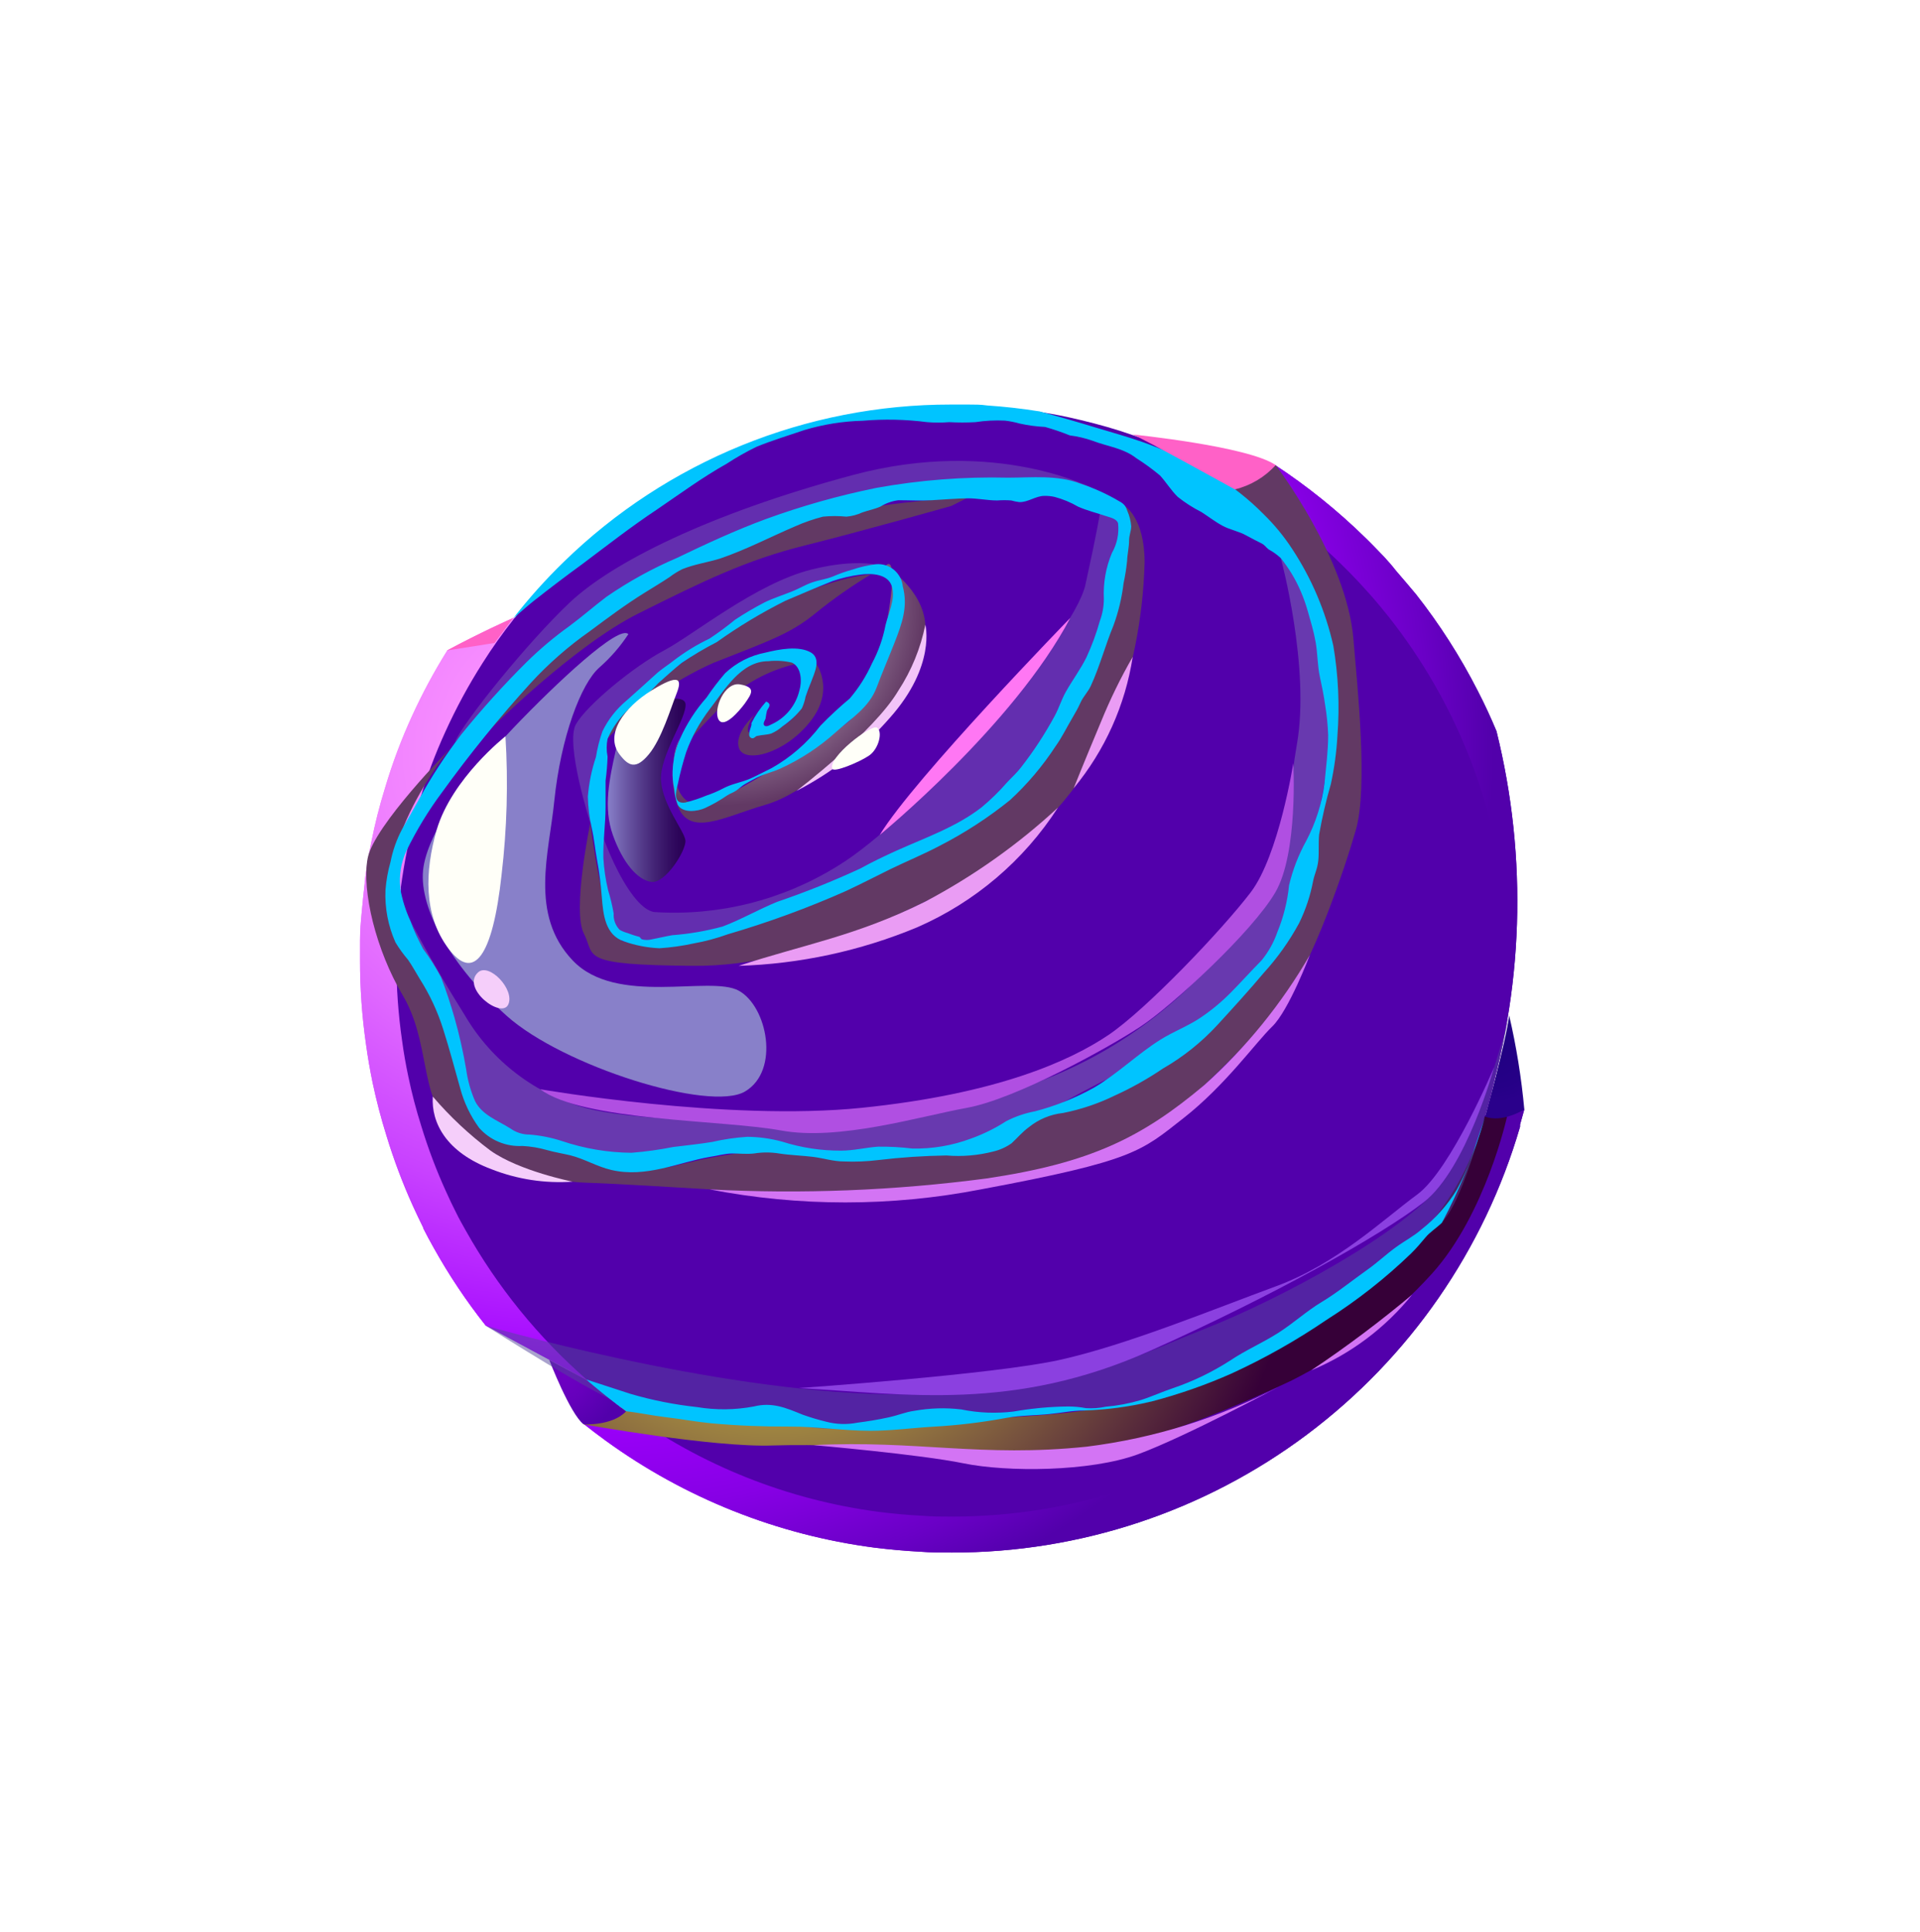 <svg width="171" height="172" viewBox="0 0 171 172" fill="none" xmlns="http://www.w3.org/2000/svg">
<path style="mix-blend-mode:screen" d="M143.841 94.87C149.161 61.952 126.788 30.953 93.87 25.633C60.952 20.313 29.953 42.685 24.633 75.604C19.313 108.522 41.686 139.521 74.604 144.841C107.523 150.161 138.521 127.788 143.841 94.87Z" fill="url(#paint0_radial)"/>
<g filter="url(#filter0_d)">
<path fill-rule="evenodd" clip-rule="evenodd" d="M131 86.01C131.005 92.052 129.831 98.035 127.544 103.618C125.257 109.2 121.904 114.273 117.674 118.545C113.445 122.816 108.423 126.204 102.897 128.512C97.37 130.821 91.447 132.006 85.466 132C84.659 132 83.842 132 83.045 131.932C81.853 131.874 80.671 131.757 79.508 131.612C70.936 130.478 62.865 126.886 56.251 121.262C51.988 117.634 48.407 113.26 45.68 108.349C45.401 107.845 45.132 107.379 44.863 106.816C44.863 106.816 44.863 106.815 44.863 106.767C44.584 106.214 44.325 105.66 44.075 105.097C43.278 103.332 42.597 101.516 42.037 99.66C41.612 98.307 41.256 96.933 40.971 95.544C40.769 94.573 40.596 93.602 40.461 92.573C40.152 90.412 39.998 88.232 40 86.049C40 84.777 40.048 83.505 40.163 82.262C40.221 81.466 40.307 80.68 40.413 79.893C40.989 75.453 42.217 71.124 44.056 67.049C47.662 59.002 53.484 52.173 60.827 47.377C68.169 42.581 76.723 40.02 85.466 40H86.898C87.408 40 87.917 40 88.426 40.078C91.017 40.243 93.59 40.633 96.115 41.243C97.556 41.592 98.998 42 100.353 42.485C101.314 42.806 102.217 43.165 103.13 43.553C103.812 43.845 104.476 44.146 105.139 44.466L105.485 44.631C109.879 46.803 113.9 49.674 117.392 53.136C117.892 53.621 118.353 54.107 118.853 54.641C119.17 54.99 119.487 55.349 119.814 55.709C120.342 56.311 120.852 56.942 121.351 57.573C125.311 62.704 128.145 68.628 129.664 74.951C130.553 78.569 131.001 82.282 131 86.01Z" fill="white"/>
</g>
<path style="mix-blend-mode:screen" d="M85.014 139.391C114.148 139.391 137.765 115.773 137.765 86.639C137.765 57.505 114.148 33.888 85.014 33.888C55.88 33.888 32.263 57.505 32.263 86.639C32.263 115.773 55.88 139.391 85.014 139.391Z" fill="url(#paint1_radial)"/>
<path fill-rule="evenodd" clip-rule="evenodd" d="M135.759 98.785L135.382 100.133C135.386 100.196 135.386 100.259 135.382 100.322C132.195 111.272 125.536 120.891 116.408 127.729C107.281 134.568 96.179 138.256 84.774 138.239C83.844 138.239 82.892 138.239 81.972 138.165C80.592 138.092 79.223 137.967 77.874 137.8C69.228 136.671 61.002 133.397 53.945 128.276C53.297 127.805 52.659 127.325 52.042 126.833C53.176 126.122 54.478 125.725 55.816 125.683L52.189 122.829L43.25 118.02C41.527 115.845 39.982 113.534 38.63 111.11C38.302 110.532 37.989 109.946 37.689 109.354C37.689 109.354 37.689 109.354 37.689 109.302C37.375 108.667 37.072 108.03 36.779 107.389C35.858 105.351 35.068 103.256 34.417 101.116C33.936 99.579 33.518 97.98 33.183 96.391C32.953 95.272 32.754 94.133 32.598 92.983C32.24 90.507 32.062 88.009 32.065 85.508C32.065 84.923 32.065 84.327 32.065 83.752C32.065 82.884 32.138 82.016 32.221 81.17C32.305 80.323 32.378 79.476 32.483 78.64C32.478 78.577 32.478 78.514 32.483 78.452C32.639 77.281 32.828 76.141 33.068 75.002C33.389 73.368 33.798 71.752 34.291 70.162C34.943 67.964 35.75 65.815 36.706 63.732C37.624 61.725 38.672 59.78 39.842 57.909C43.439 56.007 45.739 55.014 45.739 55.014C45.739 55.014 107.073 42.845 107.982 41.8C108.892 40.754 113.575 41.413 113.575 41.413C116.449 43.304 119.134 45.467 121.593 47.873C122.168 48.427 122.722 49.013 123.287 49.598C123.653 49.995 124.019 50.414 124.332 50.821C124.939 51.511 125.535 52.233 126.11 52.912C128.218 55.591 130.059 58.469 131.608 61.505C132.215 62.676 132.769 63.879 133.281 65.102C136.088 76.397 135.704 88.249 132.173 99.339C133.333 98.973 134.542 98.787 135.759 98.785Z" fill="url(#paint2_radial)"/>
<path fill-rule="evenodd" clip-rule="evenodd" d="M135.759 98.785L135.382 100.133C135.386 100.196 135.386 100.259 135.382 100.322C132.195 111.272 125.536 120.891 116.408 127.729C107.281 134.568 96.179 138.256 84.774 138.239C83.844 138.239 82.892 138.239 81.972 138.165C80.592 138.092 79.223 137.967 77.874 137.8C69.228 136.671 61.002 133.397 53.945 128.276C53.297 127.805 52.659 127.325 52.042 126.833C53.176 126.122 54.478 125.725 55.816 125.683L52.189 122.829L43.25 118.02C41.527 115.845 39.982 113.534 38.63 111.11C38.302 110.532 37.989 109.946 37.689 109.354C37.689 109.354 37.689 109.354 37.689 109.302C37.375 108.667 37.072 108.03 36.779 107.389C35.858 105.351 35.068 103.256 34.417 101.116C33.936 99.579 33.518 97.98 33.183 96.391C32.953 95.272 32.754 94.133 32.598 92.983C32.24 90.507 32.062 88.009 32.065 85.508C32.065 84.923 32.065 84.327 32.065 83.752C32.065 82.884 32.138 82.016 32.221 81.17C32.305 80.323 32.378 79.476 32.483 78.64C32.478 78.577 32.478 78.514 32.483 78.452C32.639 77.281 32.828 76.141 33.068 75.002C33.389 73.368 33.798 71.752 34.291 70.162C34.943 67.964 35.75 65.815 36.706 63.732C37.624 61.725 38.672 59.78 39.842 57.909C43.439 56.007 45.739 55.014 45.739 55.014C45.739 55.014 107.073 42.845 107.982 41.8C108.892 40.754 113.575 41.413 113.575 41.413C116.449 43.304 119.134 45.467 121.593 47.873C122.168 48.427 122.722 49.013 123.287 49.598C123.653 49.995 124.019 50.414 124.332 50.821C124.939 51.511 125.535 52.233 126.11 52.912C128.218 55.591 130.059 58.469 131.608 61.505C132.215 62.676 132.769 63.879 133.281 65.102C136.088 76.397 135.704 88.249 132.173 99.339C133.333 98.973 134.542 98.787 135.759 98.785Z" fill="url(#paint3_radial)"/>
<path fill-rule="evenodd" clip-rule="evenodd" d="M134.254 85.519C134.255 87.363 134.151 89.206 133.94 91.038C133.643 93.813 133.101 96.556 132.32 99.234C132.324 99.293 132.324 99.353 132.32 99.412C129.323 109.699 123.067 118.735 114.493 125.161C105.918 131.586 95.489 135.053 84.775 135.04C83.896 135.04 83.008 135.04 82.14 134.966C80.844 134.904 79.558 134.778 78.293 134.621C70.171 133.561 62.444 130.485 55.817 125.673C54.844 124.983 53.904 124.241 52.994 123.477C52.743 123.268 52.492 123.059 52.252 122.84C47.934 119.062 44.293 114.576 41.484 109.573C41.181 109.03 40.888 108.528 40.596 107.922C40.292 107.326 40.01 106.73 39.738 106.124C38.871 104.223 38.131 102.267 37.522 100.269C37.059 98.813 36.672 97.333 36.362 95.837C36.142 94.791 35.954 93.746 35.807 92.638C35.471 90.311 35.303 87.963 35.306 85.613C35.306 85.059 35.306 84.504 35.306 83.961C35.306 83.145 35.379 82.33 35.452 81.535C35.525 80.741 35.598 79.947 35.703 79.162C35.698 79.103 35.698 79.044 35.703 78.985C35.849 77.939 36.027 76.81 36.247 75.744C36.548 74.209 36.932 72.691 37.397 71.196C38.01 69.132 38.768 67.112 39.665 65.154C40.624 63.04 41.732 60.996 42.979 59.038C43.835 57.683 44.764 56.374 45.76 55.118C47.141 53.344 48.643 51.667 50.255 50.1C59.482 41.101 71.865 36.069 84.754 36.081H86.311C86.865 36.081 87.419 36.081 87.974 36.165C89.51 36.269 91.037 36.437 92.531 36.677H92.584C93.838 36.865 95.072 37.116 96.284 37.409C97.853 37.785 99.421 38.224 100.895 38.747C101.94 39.092 102.923 39.479 103.916 39.897C104.658 40.21 105.38 40.535 106.101 40.88L106.477 41.057C111.258 43.396 115.631 46.488 119.43 50.215C119.973 50.738 120.475 51.26 121.019 51.835C121.364 52.212 121.709 52.599 122.064 52.985C122.639 53.633 123.193 54.313 123.737 54.992C129.597 62.437 133.186 71.413 134.076 80.846C134.212 82.399 134.272 83.959 134.254 85.519Z" fill="url(#paint4_radial)"/>
<path style="mix-blend-mode:screen" fill-rule="evenodd" clip-rule="evenodd" d="M60.542 65.781C59.774 67.655 59.696 69.741 60.323 71.667C61.368 74.625 64.504 72.712 68.142 71.667C71.781 70.621 75.575 66.816 77.948 64.433C80.322 62.049 82.611 58.788 82.412 55.62C82.214 52.452 78.868 50.393 78.868 50.393C78.868 50.393 80.081 48.846 79.057 55.055C78.032 61.265 76.642 63.481 75.314 64.464C73.986 65.447 69.951 67.809 67.745 69.127C65.54 70.444 63.072 71.813 61.609 71.489C60.145 71.165 59.382 67.862 60.542 65.781Z" fill="url(#paint5_radial)"/>
<path style="mix-blend-mode:screen" fill-rule="evenodd" clip-rule="evenodd" d="M67.209 63.637C67.209 63.637 65.327 65.31 65.829 66.648C66.331 67.986 69.885 67.129 72.164 64.244C74.443 61.358 72.645 59.017 72.645 59.017C72.645 59.017 71.809 63.836 69.593 64.683C67.376 65.529 66.655 65.174 66.655 65.174C66.655 65.174 66.352 64.798 67.209 63.637Z" fill="url(#paint6_radial)"/>
<path style="mix-blend-mode:screen" fill-rule="evenodd" clip-rule="evenodd" d="M61.565 65.718C61.565 65.718 63.394 63.628 65.474 61.715C67.137 60.405 69.08 59.496 71.151 59.059C70.375 58.737 69.532 58.61 68.696 58.688C67.86 58.767 67.055 59.048 66.352 59.509C63.666 61.045 61.565 65.718 61.565 65.718Z" fill="url(#paint7_radial)"/>
<path style="mix-blend-mode:screen" fill-rule="evenodd" clip-rule="evenodd" d="M54.112 65.76C56.768 62.911 59.967 60.621 63.521 59.028C68.675 56.999 70.452 56.404 72.731 54.522C74.267 53.281 75.888 52.149 77.582 51.135C77.582 51.135 72.574 51.396 64.912 56.247C57.249 61.097 54.092 64.181 54.112 65.76Z" fill="url(#paint8_radial)"/>
<path style="mix-blend-mode:screen" fill-rule="evenodd" clip-rule="evenodd" d="M43.782 64.821C43.782 64.821 51.1 57.503 56.85 54.628C62.6 51.754 66.457 49.872 71.611 48.586C76.765 47.3 84.721 45.052 84.721 45.052L86.163 44.331C86.163 44.331 69.782 44.666 59.035 51.137C48.288 57.608 43.782 64.821 43.782 64.821Z" fill="url(#paint9_radial)"/>
<path style="mix-blend-mode:screen" fill-rule="evenodd" clip-rule="evenodd" d="M52.576 73.266C52.576 73.266 53.799 83.386 55.566 83.846C57.333 84.306 63.637 84.254 73.014 79.455C82.391 74.657 84.294 75.765 89.552 70.423C94.811 65.081 96.922 59.059 98.574 55.024C100.226 50.989 100.665 46.472 100.174 45.051C100.174 45.051 101.941 46.096 101.941 50.069C101.81 55.02 100.838 59.912 99.066 64.537C97.382 68.395 93.023 74.437 87.775 77.406C82.527 80.375 72.031 86.083 61.734 85.999C51.437 85.916 53.057 85.174 52.001 83.125C50.945 81.076 52.576 73.266 52.576 73.266Z" fill="url(#paint10_radial)"/>
<g style="mix-blend-mode:multiply" opacity="0.5">
<path fill-rule="evenodd" clip-rule="evenodd" d="M36.518 81.912C37.644 84.448 38.601 87.057 39.382 89.721C40.427 93.443 40.218 99.788 44.473 100.781C48.728 101.775 54.676 104.545 56.955 103.844C59.234 103.144 67.639 101.649 72.302 102.559C76.965 103.468 85.474 102.956 88.454 101.513C91.433 100.07 97.862 96.213 100.863 95.052C103.863 93.892 108.097 90.578 111.714 86.898C115.331 83.219 115.289 79.026 116.178 76.946C117.066 74.866 118.854 66.555 118.655 62.791C118.457 59.028 116.178 51.992 116.178 51.992L114.087 49.755C114.087 49.755 116.701 59.425 115.509 66.251C114.317 73.078 115.404 75.859 110.658 82.393C105.995 88.94 99.423 93.887 91.841 96.558C84.408 99.035 79.651 98.732 71.978 99.454C64.785 100.123 55.826 99.611 52.261 98.68C47.701 97.457 43.804 94.491 41.41 90.421C38.138 85.194 36.518 81.912 36.518 81.912Z" fill="#7D72B3"/>
</g>
<g style="mix-blend-mode:multiply" opacity="0.4">
<path fill-rule="evenodd" clip-rule="evenodd" d="M52.888 71.217C52.888 71.217 53.578 82.204 54.979 83.145C56.38 84.086 59.338 84.483 62.119 83.543C64.9 82.602 74.392 79.486 76.034 78.493C77.675 77.5 87.679 72.503 89.624 71.019C91.568 69.534 94.234 64.244 95.123 63.147C96.011 62.049 98.437 55.515 99.137 53.038C99.838 50.56 100.329 47.559 100.329 47.559C100.386 47.189 100.321 46.81 100.144 46.48C99.966 46.15 99.686 45.887 99.346 45.73C98.154 45.281 97.956 45.73 97.956 45.73C97.956 45.73 97.705 47.361 96.67 52.065C95.635 56.77 81.616 72.911 74.528 77.155C69.667 80.157 63.994 81.574 58.293 81.211C55.867 80.919 52.846 73.099 52.888 71.217Z" fill="#7D72B3"/>
</g>
<g style="mix-blend-mode:multiply" opacity="0.4">
<path fill-rule="evenodd" clip-rule="evenodd" d="M52.575 73.267C52.575 73.267 52.867 66.43 54.666 64.13C56.464 61.83 62.37 57.105 65.872 55.317C69.374 53.529 74.487 51.01 76.264 50.633C77.257 50.401 78.291 50.401 79.285 50.633C79.285 50.633 77.194 49.473 72.249 50.717C67.305 51.961 61.795 56.509 59.13 57.92C56.464 59.331 52.292 62.75 51.299 64.475C50.306 66.2 52.575 73.267 52.575 73.267Z" fill="#7D72B3"/>
</g>
<g style="mix-blend-mode:multiply" opacity="0.4">
<path fill-rule="evenodd" clip-rule="evenodd" d="M40.52 66.054L55.71 52.788L65.119 48.522C65.119 48.522 74.423 45.386 78.709 44.341C82.996 43.295 92.53 43.044 92.53 43.044L97.537 43.588C97.537 43.588 88.819 38.842 75.939 42.302C63.06 45.763 54.498 50.101 50.734 53.655C46.971 57.21 41.273 64.287 40.52 66.054Z" fill="#7D72B3"/>
</g>
<path style="mix-blend-mode:screen" fill-rule="evenodd" clip-rule="evenodd" d="M40.093 66.648C40.093 66.648 31.929 76.507 35.912 82.57C39.895 88.633 41.63 97.373 42.78 99.412C43.93 101.45 57.071 104.503 59.799 103.865C62.528 103.227 69.072 101.523 73.39 103.175C73.39 103.175 80.979 102.527 83.154 102.527C85.328 102.527 89.29 100.676 90.221 100.216C91.151 99.757 96.295 98.126 98.929 97.08C101.563 96.035 105.797 92.721 107.512 91.404C110.194 88.909 112.566 86.101 114.579 83.04C115.436 81.389 118.008 71.75 118.677 67.192C119.346 62.634 117.328 53.832 115.854 50.831C114.38 47.831 109.707 44.956 109.707 44.956L109.979 43.576L113.617 41.412C113.617 41.412 119.942 49.713 120.538 56.884C120.883 61.066 121.855 70.046 120.757 73.893C119.869 77.029 116.837 86.072 114.202 89.313C111.568 92.554 103.633 100.812 99.41 102.443C95.186 104.074 82.683 106.207 75.365 106.353C69.95 106.468 58.033 105.496 52.178 105.308C46.324 105.119 42.121 101.44 39.801 99.579C37.48 97.718 38.264 92.648 35.88 88.644C33.497 84.64 32.2 79.319 32.744 76.423C33.288 73.527 40.093 66.648 40.093 66.648Z" fill="url(#paint11_radial)"/>
<path fill-rule="evenodd" clip-rule="evenodd" d="M54.436 104.17C53.181 103.877 52.053 103.187 50.808 102.874C50.108 102.706 49.418 102.602 48.718 102.403C48.006 102.198 47.273 102.076 46.533 102.037C45.81 102.078 45.087 101.954 44.419 101.675C43.751 101.397 43.155 100.97 42.675 100.427C41.894 99.362 41.32 98.16 40.982 96.883C40.49 95.127 40.02 93.371 39.476 91.656C38.98 90.073 38.276 88.561 37.385 87.161C37.03 86.586 36.727 86.011 36.34 85.457C35.925 84.973 35.551 84.455 35.221 83.91C34.565 82.443 34.26 80.843 34.333 79.237C34.399 78.391 34.55 77.554 34.782 76.738C34.983 75.713 35.335 74.723 35.828 73.801C36.33 72.933 36.821 72.044 37.323 71.156C38.428 69.148 39.682 67.226 41.076 65.406C42.893 63.16 44.83 61.014 46.878 58.977C48.071 57.802 49.354 56.722 50.714 55.746C51.843 54.91 52.889 53.99 54.007 53.143C55.978 51.784 58.079 50.625 60.28 49.683C62.883 48.429 65.507 47.216 68.194 46.223C71.406 45.052 74.701 44.122 78.052 43.442C81.921 42.742 85.851 42.437 89.781 42.532C91.872 42.532 94.193 42.271 96.231 43.066C97.45 43.467 98.621 43.999 99.723 44.655C99.911 44.749 100.076 44.885 100.204 45.052C100.291 45.188 100.358 45.336 100.403 45.491C100.593 45.921 100.71 46.381 100.748 46.85C100.748 47.279 100.56 47.655 100.56 48.105C100.56 48.742 100.403 49.317 100.382 49.944C100.315 50.612 100.21 51.275 100.068 51.931C99.916 53.216 99.615 54.479 99.169 55.694C98.437 57.461 97.956 59.322 97.151 61.068C96.911 61.601 96.482 62.008 96.242 62.542C96.001 63.075 95.803 63.42 95.531 63.88C95.019 64.737 94.601 65.626 94.015 66.441C92.87 68.198 91.511 69.806 89.969 71.229C88.024 72.8 85.922 74.166 83.697 75.306C82.254 76.069 80.749 76.686 79.285 77.397C77.979 78.045 76.672 78.714 75.355 79.331C71.932 80.85 68.411 82.138 64.817 83.189C63.828 83.547 62.81 83.819 61.775 84.004C60.77 84.224 59.749 84.367 58.722 84.433C57.653 84.384 56.596 84.18 55.586 83.826C53.892 83.262 53.725 81.422 53.6 79.895C53.516 78.756 53.37 77.621 53.161 76.498C52.993 75.588 52.92 74.689 52.711 73.769C52.494 72.84 52.375 71.89 52.356 70.936C52.452 69.734 52.694 68.547 53.077 67.403C53.201 66.628 53.393 65.865 53.652 65.124C54.165 64.064 54.899 63.126 55.806 62.374C56.673 61.601 57.53 60.838 58.388 60.053C58.9 59.573 59.506 59.217 60.05 58.778C61.026 58.034 62.077 57.393 63.186 56.865C63.974 56.343 64.734 55.781 65.465 55.182C66.308 54.624 67.181 54.111 68.079 53.645C68.842 53.269 69.668 53.008 70.462 52.694C71.257 52.38 71.706 52.067 72.365 51.847C73.023 51.627 73.598 51.575 74.194 51.324C74.761 51.078 75.345 50.873 75.94 50.708C76.62 50.483 77.32 50.325 78.031 50.237C78.606 50.19 79.177 50.371 79.621 50.74C80.064 51.11 80.346 51.639 80.404 52.213C80.885 54.011 80.331 55.527 79.683 57.189C79.16 58.527 78.585 59.855 78.073 61.214C77.393 63.023 75.783 63.974 74.424 65.207C72.948 66.535 71.277 67.628 69.469 68.448C68.915 68.699 68.319 68.845 67.775 69.075C67.232 69.305 66.845 69.546 66.375 69.797C66.071 69.964 65.852 70.204 65.57 70.393C65.287 70.581 65.026 70.654 64.765 70.821C64.14 71.254 63.479 71.632 62.789 71.95C62.12 72.254 60.792 72.431 60.353 71.647C60.187 71.197 60.085 70.725 60.05 70.246C59.938 69.731 59.889 69.205 59.904 68.678C59.924 68.175 59.987 67.675 60.092 67.183C60.213 66.697 60.373 66.221 60.573 65.761C61.166 64.432 61.959 63.202 62.925 62.113C63.432 61.36 63.984 60.637 64.576 59.949C65.575 59.005 66.823 58.366 68.173 58.109C69.365 57.816 71.142 57.461 72.239 58.109C73.17 58.684 72.522 59.949 72.239 60.723C72.072 61.151 71.894 61.59 71.748 62.029C71.679 62.39 71.567 62.741 71.413 63.075C70.922 63.691 70.34 64.23 69.689 64.674C69.393 64.938 69.058 65.153 68.695 65.312C68.298 65.437 67.87 65.427 67.472 65.521C67.274 65.521 67.169 65.814 66.929 65.72C66.688 65.626 66.709 65.396 66.751 65.166C66.793 64.936 66.887 64.747 66.929 64.549C66.929 64.549 66.929 64.434 66.929 64.382C67.276 63.688 67.716 63.044 68.235 62.468C68.8 62.698 68.413 63.033 68.309 63.284C68.259 63.491 68.221 63.7 68.194 63.911C68.194 64.089 67.88 64.413 68.079 64.601C68.277 64.789 68.674 64.496 68.821 64.444C69.411 64.157 69.929 63.743 70.34 63.232C70.75 62.72 71.042 62.124 71.194 61.486C71.434 60.702 71.393 59.395 70.525 58.998C69.84 58.838 69.133 58.795 68.434 58.872C65.977 58.872 64.524 61.454 63.207 63.148C62.32 64.306 61.615 65.593 61.116 66.964C60.815 67.905 60.564 68.861 60.364 69.828C60.175 70.529 59.945 71.605 61.022 71.459C61.672 71.302 62.309 71.092 62.925 70.832C63.433 70.664 63.926 70.454 64.399 70.204C65.172 69.786 66.04 69.671 66.845 69.316C67.472 69.034 68.11 68.689 68.737 68.385C70.419 67.435 71.891 66.155 73.065 64.622C73.893 63.768 74.765 62.958 75.679 62.197C76.486 61.251 77.155 60.195 77.665 59.06C78.235 57.995 78.64 56.849 78.867 55.663C79.118 54.617 79.766 53.342 79.432 52.213C79.097 51.084 77.571 51.021 76.599 51.167C75.762 51.275 74.939 51.468 74.142 51.742C72.72 52.307 71.319 52.913 69.96 53.488C67.828 54.553 65.784 55.783 63.845 57.168C62.763 57.725 61.715 58.346 60.709 59.029C59.998 59.583 59.318 60.231 58.618 60.838C58.174 61.321 57.699 61.775 57.196 62.197C56.472 62.668 55.824 63.246 55.272 63.911C54.794 64.477 54.403 65.111 54.112 65.793C54.008 66.314 54.008 66.85 54.112 67.371C54.089 68.088 54.029 68.804 53.934 69.514C53.934 70.288 53.934 71.083 53.934 71.856C53.934 73.372 53.704 74.846 53.736 76.383C53.792 77.348 53.932 78.306 54.154 79.247C54.366 79.933 54.533 80.631 54.656 81.338C54.637 81.604 54.675 81.871 54.767 82.122C54.859 82.372 55.002 82.6 55.189 82.791C55.415 82.921 55.658 83.019 55.91 83.084C56.13 83.168 56.328 83.241 56.537 83.303L56.903 83.408C56.997 83.408 57.07 83.596 57.164 83.638C57.456 83.716 57.762 83.716 58.053 83.638C58.66 83.523 59.255 83.377 59.862 83.272C61.381 83.158 62.887 82.899 64.357 82.499C66.019 81.871 67.566 80.972 69.208 80.303C71.728 79.444 74.203 78.453 76.62 77.334C77.665 76.759 78.773 76.226 79.86 75.735C82.443 74.574 85.15 73.644 87.419 71.888C88.233 71.211 88.992 70.47 89.687 69.671C90.105 69.222 90.555 68.825 90.931 68.333C92.066 66.881 93.077 65.335 93.953 63.712C94.318 63.033 94.538 62.291 94.914 61.622C95.5 60.576 96.211 59.635 96.754 58.548C97.243 57.495 97.645 56.404 97.957 55.286C98.194 54.651 98.315 53.978 98.312 53.3C98.245 51.908 98.491 50.518 99.033 49.233C99.49 48.432 99.68 47.506 99.577 46.589C99.451 46.181 98.866 46.076 98.531 45.961C97.695 45.679 96.827 45.47 96.022 45.115C95.367 44.733 94.664 44.442 93.932 44.247C93.633 44.179 93.328 44.148 93.022 44.153C92.238 44.153 91.558 44.738 90.775 44.707C90.534 44.677 90.296 44.628 90.064 44.561C89.65 44.529 89.234 44.529 88.82 44.561C87.921 44.561 87.053 44.362 86.143 44.372C85.234 44.383 84.052 44.477 83.007 44.54C81.962 44.602 81.01 44.54 80.017 44.54C79.45 44.612 78.905 44.804 78.418 45.104C77.906 45.334 77.372 45.428 76.797 45.627C76.353 45.834 75.875 45.962 75.386 46.003C74.691 45.934 73.99 45.934 73.295 46.003C72.45 46.22 71.625 46.507 70.828 46.861C68.601 47.812 66.437 48.951 64.127 49.735C63.008 50.08 61.858 50.237 60.771 50.676C60.373 50.873 59.995 51.108 59.642 51.377C58.91 51.868 58.147 52.318 57.395 52.788C55.711 53.833 54.112 55.025 52.513 56.217C50.612 57.552 48.859 59.087 47.285 60.796C44.462 63.899 41.817 67.159 39.361 70.56C38.159 72.174 37.109 73.895 36.225 75.703L36.173 75.818C35.71 76.832 35.529 77.951 35.65 79.059C35.645 79.08 35.645 79.101 35.65 79.122C35.824 80.104 36.122 81.059 36.539 81.965C36.867 82.828 37.247 83.669 37.678 84.485C38.276 85.286 38.81 86.132 39.278 87.015C39.727 88.175 40.135 89.419 40.48 90.621C40.911 92.145 41.26 93.691 41.525 95.252C41.657 96.222 41.925 97.169 42.32 98.065C42.957 99.298 44.316 99.758 45.456 100.48C45.953 100.835 46.549 101.026 47.16 101.023C48.141 101.1 49.11 101.293 50.045 101.598C52.04 102.272 54.129 102.625 56.234 102.644C57.48 102.546 58.719 102.375 59.945 102.131C61.106 101.985 62.266 101.87 63.416 101.682C64.448 101.445 65.496 101.291 66.552 101.222C67.612 101.231 68.667 101.379 69.689 101.661C71.379 102.196 73.142 102.464 74.916 102.455C76.024 102.455 77.111 102.173 78.209 102.1C79.225 102.088 80.242 102.143 81.251 102.267C83.034 102.305 84.808 102.004 86.478 101.379C87.579 100.985 88.631 100.466 89.614 99.831C90.42 99.415 91.283 99.119 92.175 98.953C93.999 98.479 95.755 97.776 97.402 96.862C99.493 95.65 101.291 93.862 103.361 92.566C104.532 91.834 105.849 91.353 106.989 90.569C107.932 89.928 108.811 89.196 109.613 88.384C110.543 87.443 111.421 86.461 112.352 85.52C112.968 84.77 113.446 83.917 113.763 83C114.313 81.665 114.665 80.256 114.808 78.819C115.138 77.434 115.655 76.101 116.345 74.856C117.19 73.253 117.739 71.511 117.966 69.713C118.101 68.302 118.29 66.88 118.29 65.458C118.257 64.554 118.166 63.654 118.018 62.761C117.903 61.925 117.736 61.12 117.558 60.294C117.328 59.249 117.359 58.203 117.171 57.158C116.983 56.112 116.732 55.349 116.492 54.481C116.318 53.854 116.101 53.239 115.843 52.642C115.384 51.568 114.775 50.565 114.035 49.662C113.719 49.372 113.367 49.123 112.989 48.92C112.718 48.711 112.655 48.533 112.341 48.376C112.028 48.219 111.463 47.937 111.035 47.697C110.345 47.3 109.561 47.184 108.871 46.808C108.181 46.432 107.616 45.982 106.989 45.585C106.248 45.212 105.547 44.763 104.898 44.247C104.292 43.661 103.853 42.919 103.309 42.334C102.646 41.78 101.948 41.27 101.218 40.807C100.037 39.888 98.646 39.762 97.319 39.25C96.658 39.017 95.975 38.856 95.28 38.769C94.559 38.477 93.823 38.226 93.074 38.016C92.314 37.979 91.559 37.877 90.816 37.713C90.385 37.591 89.945 37.503 89.499 37.452C88.622 37.408 87.743 37.454 86.875 37.588C86.099 37.63 85.32 37.63 84.544 37.588C83.886 37.64 83.226 37.64 82.568 37.588C80.672 37.342 78.755 37.3 76.85 37.462C75.078 37.505 73.32 37.787 71.623 38.298C70.19 38.79 68.779 39.208 67.378 39.783C66.462 40.227 65.575 40.73 64.723 41.288C62.559 42.501 60.541 43.986 58.513 45.365C56.213 46.892 54.049 48.585 51.833 50.248C50.39 51.293 48.927 52.412 47.505 53.53C46.888 54.022 46.292 54.576 45.707 55.056C47.088 53.282 48.59 51.605 50.202 50.038C59.429 41.039 71.811 36.008 84.701 36.02H86.258C86.812 36.02 87.366 36.02 87.921 36.103C89.457 36.208 90.984 36.375 92.478 36.615H92.531C94.231 37.075 95.928 37.563 97.622 38.079C99.033 38.508 100.455 38.894 101.804 39.375C102.724 39.689 103.623 40.097 104.511 40.421C105.345 40.724 106.162 41.073 106.957 41.466C108.17 42.21 109.336 43.027 110.449 43.912C111.184 44.492 111.882 45.117 112.54 45.784C113.493 46.713 114.341 47.743 115.07 48.857C116.81 51.492 118.057 54.422 118.75 57.503C119.196 60.14 119.319 62.822 119.116 65.49C119.035 66.942 118.839 68.386 118.53 69.807C118.102 71.286 117.753 72.786 117.485 74.302C117.412 75.066 117.485 75.85 117.412 76.602C117.338 77.355 117.077 77.815 116.952 78.432C116.706 79.741 116.284 81.01 115.697 82.206C114.832 83.797 113.78 85.278 112.561 86.617C111.233 88.196 109.811 89.754 108.431 91.259C107.021 92.791 105.386 94.099 103.581 95.138C102.209 96.067 100.761 96.878 99.253 97.563C97.802 98.269 96.267 98.785 94.684 99.1C93.566 99.219 92.507 99.659 91.632 100.365C91.057 100.783 90.586 101.347 90.095 101.797C89.607 102.143 89.057 102.391 88.475 102.529C87.111 102.881 85.697 103.001 84.293 102.884C82.263 102.915 80.235 103.051 78.219 103.292C77.203 103.417 76.179 103.459 75.156 103.417C74.236 103.417 73.327 103.124 72.417 103.009C71.508 102.894 70.389 102.863 69.385 102.706C68.648 102.586 67.896 102.586 67.159 102.706C66.51 102.779 65.862 102.706 65.214 102.706C64.566 102.706 63.886 102.915 63.217 103.009C60.395 103.501 57.541 104.902 54.436 104.17Z" fill="#00C4FF"/>
<path style="mix-blend-mode:screen" fill-rule="evenodd" clip-rule="evenodd" d="M51.98 126.823C51.98 126.823 63.574 128.914 68.843 128.705C76.809 128.475 85.988 129.468 93.117 129.666C100.247 129.865 112.719 124.011 114.987 122.944C119.72 120.565 123.973 117.333 127.532 113.41C132.331 108.089 134.223 99.412 134.223 99.412H132.226C131.503 102.269 130.263 104.968 128.567 107.378C126.832 109.908 124.281 112.124 120.789 115.135C115.567 119.574 109.399 122.76 102.756 124.45C93.996 126.635 86.207 126.028 80.802 126.823C73.025 127.983 55.713 125.244 55.713 125.244L51.98 126.823Z" fill="url(#paint12_radial)"/>
<path fill-rule="evenodd" clip-rule="evenodd" d="M48.916 121.084C48.916 121.084 50.766 125.893 51.979 126.823C51.979 126.823 54.519 126.98 55.753 125.673L52.188 122.83L48.916 121.084Z" fill="url(#paint13_radial)"/>
<path fill-rule="evenodd" clip-rule="evenodd" d="M134.412 90.423C135.052 93.177 135.502 95.971 135.76 98.786C135.76 98.786 133.816 100.009 132.269 99.424C132.269 99.413 134.119 92.765 134.412 90.423Z" fill="url(#paint14_radial)"/>
<path fill-rule="evenodd" clip-rule="evenodd" d="M100.862 38.685C100.862 38.685 111.191 39.73 113.616 41.413C112.649 42.483 111.381 43.238 109.978 43.577C109.978 43.577 101.594 38.925 100.862 38.685Z" fill="#FF61C7"/>
<path fill-rule="evenodd" clip-rule="evenodd" d="M39.81 57.919L44.044 57.25L45.707 55.023C45.707 55.023 42.664 56.362 39.81 57.919Z" fill="#FF61C7"/>
<g style="mix-blend-mode:multiply" opacity="0.5">
<path fill-rule="evenodd" clip-rule="evenodd" d="M43.25 118.032C43.25 118.032 63.291 123.855 78.94 124.148C94.59 124.44 100.465 121.012 107.24 118.346C114.014 115.68 125.106 109.732 128.461 105.299C131.817 100.867 134.41 90.423 134.41 90.423C134.41 90.423 131.2 106.104 128.42 108.833C125.639 111.561 113.209 119.966 111.034 121.064C108.86 122.162 102.932 126.646 92.217 125.392C92.217 125.392 85.014 126.437 82.411 126.207C79.808 125.977 75.762 128.643 68.329 126.207C68.329 126.207 58.001 125.685 55.785 125.162C53.568 124.639 43.25 118.032 43.25 118.032Z" fill="#54469B"/>
</g>
<path fill-rule="evenodd" clip-rule="evenodd" d="M48.11 96.987C48.11 96.987 64.732 99.872 76.765 98.639C88.798 97.405 95.311 94.457 98.719 92.157C102.127 89.857 108.88 82.749 111.389 79.456C113.898 76.162 115.184 67.956 115.184 67.956C115.184 67.956 115.633 75.943 113.584 79.456C111.535 82.968 104.458 89.502 101.583 91.405C98.708 93.307 90.439 97.855 86.132 98.639C81.825 99.423 74.695 101.608 69.541 100.656C64.387 99.705 51.916 99.831 48.11 96.987Z" fill="#B04FE2"/>
<path fill-rule="evenodd" clip-rule="evenodd" d="M71.153 123.593C71.153 123.593 88.455 122.401 94.393 121.084C100.331 119.767 108.15 116.547 113.618 114.54C119.085 112.533 123.204 108.571 126.215 106.365C129.226 104.159 133.073 95.012 133.073 95.012C133.073 95.012 130.606 104.086 126.801 107.044C122.995 110.003 113.336 115.408 102.401 120.29C90.284 125.684 80.802 124.147 71.153 123.593Z" fill="#8B40E0"/>
<path fill-rule="evenodd" clip-rule="evenodd" d="M131.43 101.922C131.702 101.096 131.995 100.28 132.267 99.465C131.311 102.725 130.022 105.878 128.42 108.874C127.96 109.323 127.374 109.679 126.967 110.17C126.559 110.661 126.141 111.153 125.67 111.613C123.374 113.827 120.859 115.803 118.164 117.509C115.478 119.34 112.642 120.942 109.686 122.297C107.395 123.315 105.024 124.143 102.598 124.774C100.61 125.25 98.578 125.523 96.535 125.59C95.489 125.59 94.507 125.809 93.493 125.903C92.228 126.039 90.931 126.018 89.687 126.238C87.522 126.643 85.332 126.909 83.132 127.032C81.261 127.137 79.4 127.398 77.529 127.398C75.125 127.398 72.741 127.011 70.337 127.022C67.932 127.032 65.653 126.938 63.332 126.729C61.942 126.593 60.583 126.332 59.214 126.175C58.053 126.039 56.934 125.788 55.785 125.663C54.812 124.973 53.871 124.231 52.962 123.467C52.711 123.258 52.46 123.049 52.22 122.83C53.537 123.248 54.844 123.697 56.171 124.116C58.098 124.679 60.071 125.071 62.068 125.286C63.748 125.567 65.464 125.55 67.138 125.234C68.769 124.827 69.981 125.349 71.466 125.956C72.151 126.202 72.849 126.411 73.557 126.583C74.471 126.828 75.429 126.86 76.358 126.677C77.268 126.562 78.219 126.405 79.129 126.206C80.038 126.008 80.644 125.726 81.428 125.621C82.809 125.374 84.218 125.331 85.61 125.496C87.157 125.816 88.747 125.876 90.314 125.673C91.91 125.397 93.525 125.25 95.144 125.234C95.67 125.235 96.195 125.284 96.712 125.381C97.304 125.423 97.899 125.38 98.479 125.255C99.542 125.164 100.593 124.964 101.615 124.659C102.577 124.356 103.497 123.927 104.438 123.614C106.244 123.002 107.968 122.169 109.571 121.136C110.94 120.216 112.456 119.568 113.847 118.679C115.237 117.791 116.356 116.745 117.715 115.93C119.074 115.115 120.454 113.996 121.823 113.024C122.691 112.407 123.464 111.675 124.332 111.048C125.2 110.421 125.911 110.076 126.611 109.459C127.858 108.48 128.92 107.287 129.747 105.936C130.444 104.659 131.008 103.313 131.43 101.922Z" fill="#00C4FF"/>
<path fill-rule="evenodd" clip-rule="evenodd" d="M78.353 74.343C78.353 74.343 90.303 64.558 95.32 55.023C95.32 55.023 81.396 69.325 78.353 74.343Z" fill="#FF77F4"/>
<path fill-rule="evenodd" clip-rule="evenodd" d="M65.788 86C71.249 85.831 76.633 84.669 81.678 82.571C86.82 80.332 91.185 76.622 94.223 71.908C90.669 75.197 86.701 78.008 82.421 80.272C76.263 83.345 71.611 84.087 65.788 86Z" fill="#EA9CF4"/>
<path fill-rule="evenodd" clip-rule="evenodd" d="M95.625 70.183C95.625 70.183 96.482 68.029 98.05 64.286C98.861 62.29 99.808 60.352 100.883 58.484C100.218 62.787 98.401 66.829 95.625 70.183Z" fill="#EA9CF4"/>
<path fill-rule="evenodd" clip-rule="evenodd" d="M63.198 105.904C71.177 107.451 79.379 107.451 87.358 105.904C101.032 103.353 101.628 102.517 105.391 99.569C109.154 96.621 111.82 92.837 113.305 91.404C114.789 89.972 116.661 85.027 116.661 85.027C114.156 89.364 110.98 93.277 107.252 96.621C101.711 101.273 97.153 103.552 87.849 104.932C79.679 106.009 71.428 106.334 63.198 105.904Z" fill="#D374F4"/>
<path fill-rule="evenodd" clip-rule="evenodd" d="M72.439 128.674C72.439 128.674 81.942 129.5 85.81 130.294C89.678 131.089 97.101 131.057 101.356 129.489C105.61 127.921 114.047 123.395 114.047 123.395C108.67 126.225 102.827 128.059 96.797 128.81C87.389 129.792 81.681 128.214 72.439 128.674Z" fill="#D374F4"/>
<path fill-rule="evenodd" clip-rule="evenodd" d="M116.784 122.014C119.9 119.929 122.901 117.679 125.775 115.271C123.388 118.235 120.297 120.553 116.784 122.014Z" fill="#D374F4"/>
<path fill-rule="evenodd" clip-rule="evenodd" d="M70.934 70.424C70.934 70.424 77.823 65.197 80.008 61.496C81.177 59.709 81.993 57.715 82.412 55.621C82.412 55.621 83.384 59.259 79.276 63.89C76.935 66.578 74.104 68.795 70.934 70.424Z" fill="#F2C4F8"/>
<path style="mix-blend-mode:screen" opacity="0.5" fill-rule="evenodd" clip-rule="evenodd" d="M54.844 66.806C54.279 69.335 53.715 71.907 54.582 74.343C55.45 76.779 56.757 78.357 58.011 78.525C59.266 78.692 61.147 75.681 61.043 74.824C60.938 73.967 59.004 71.688 58.868 69.482C58.733 67.276 61.179 63.931 61.053 62.676C60.928 61.422 55.764 62.645 54.844 66.806Z" fill="url(#paint15_linear)"/>
<path style="mix-blend-mode:screen" opacity="0.5" fill-rule="evenodd" clip-rule="evenodd" d="M55.962 56.468C55.136 55.58 49.564 60.796 45.707 64.832C41.849 68.867 38.002 74.146 37.678 77.512C37.354 80.879 40.114 85.97 45.132 90.454C50.15 94.939 63.217 99.037 66.354 97.187C69.49 95.337 68.34 89.597 65.789 88.207C63.238 86.816 54.906 89.618 51.007 85.52C47.108 81.422 48.916 75.934 49.366 71.313C49.951 65.647 51.739 60.859 53.391 59.427C54.377 58.56 55.242 57.565 55.962 56.468Z" fill="url(#paint16_linear)"/>
<path fill-rule="evenodd" clip-rule="evenodd" d="M38.89 73.893C37.845 77.552 37.688 81.452 39.936 84.452C42.184 87.452 43.877 85.205 44.672 77.887C45.154 73.797 45.27 69.672 45.017 65.561C45.017 65.561 40.249 69.304 38.89 73.893Z" fill="#FFFFF8"/>
<path fill-rule="evenodd" clip-rule="evenodd" d="M42.572 86.585C41.045 87.996 44.663 90.767 45.269 89.439C45.875 88.112 43.554 85.676 42.572 86.585Z" fill="#F5CEFA"/>
<path fill-rule="evenodd" clip-rule="evenodd" d="M38.545 97.636C38.399 99.957 39.726 102.591 43.772 104.107C46.068 105.009 48.535 105.387 50.996 105.215C50.996 105.215 46.25 104.274 43.678 102.445C41.795 101.036 40.073 99.423 38.545 97.636Z" fill="#F5CEFA"/>
<path fill-rule="evenodd" clip-rule="evenodd" d="M55.178 67.172C53.84 65.395 55.575 62.99 58.032 61.475C60.488 59.959 60.781 60.429 60.258 61.746C59.736 63.064 58.931 65.792 57.781 67.172C56.631 68.552 55.972 68.218 55.178 67.172Z" fill="#FFFFF8"/>
<path fill-rule="evenodd" clip-rule="evenodd" d="M64.002 64.078C63.49 63.21 64.514 60.68 65.926 60.942C67.337 61.203 66.971 61.736 66.323 62.656C65.832 63.315 64.483 64.904 64.002 64.078Z" fill="#FFFFF8"/>
<path fill-rule="evenodd" clip-rule="evenodd" d="M74.141 68.469C73.661 67.487 77.57 64.476 78.104 64.789C78.637 65.103 78.292 66.692 77.372 67.298C76.452 67.905 74.309 68.772 74.141 68.469Z" fill="#FFFFF8"/>
<defs>
<filter id="filter0_d" x="0" y="0" width="171" height="172" filterUnits="userSpaceOnUse" color-interpolation-filters="sRGB">
<feFlood flood-opacity="0" result="BackgroundImageFix"/>
<feColorMatrix in="SourceAlpha" type="matrix" values="0 0 0 0 0 0 0 0 0 0 0 0 0 0 0 0 0 0 127 0"/>
<feOffset/>
<feGaussianBlur stdDeviation="20"/>
<feColorMatrix type="matrix" values="0 0 0 0 0.618 0 0 0 0 0.317 0 0 0 0 0.95 0 0 0 1 0"/>
<feBlend mode="normal" in2="BackgroundImageFix" result="effect1_dropShadow"/>
<feBlend mode="normal" in="SourceGraphic" in2="effect1_dropShadow" result="shape"/>
</filter>
<radialGradient id="paint0_radial" cx="0" cy="0" r="1" gradientUnits="userSpaceOnUse" gradientTransform="translate(28833.4 13216.9) rotate(0.091) scale(6385.52)">
<stop stop-color="#D483EA"/>
<stop offset="1" stop-opacity="0"/>
</radialGradient>
<radialGradient id="paint1_radial" cx="0" cy="0" r="1" gradientUnits="userSpaceOnUse" gradientTransform="translate(24723.1 11046.3) scale(5323.67)">
<stop stop-color="#E213FF"/>
<stop offset="1" stop-opacity="0"/>
</radialGradient>
<radialGradient id="paint2_radial" cx="0" cy="0" r="1" gradientUnits="userSpaceOnUse" gradientTransform="translate(51.75 67.036) scale(80.936)">
<stop offset="0.01" stop-color="#FF9AFF"/>
<stop offset="0.09" stop-color="#FB94FF"/>
<stop offset="0.21" stop-color="#F183FF"/>
<stop offset="0.34" stop-color="#E068FF"/>
<stop offset="0.49" stop-color="#C841FF"/>
<stop offset="0.64" stop-color="#A910FF"/>
<stop offset="0.68" stop-color="#9F00FF"/>
<stop offset="0.74" stop-color="#9900F8"/>
<stop offset="0.83" stop-color="#8700E5"/>
<stop offset="0.93" stop-color="#6A00C6"/>
<stop offset="1" stop-color="#5200AB"/>
</radialGradient>
<radialGradient id="paint3_radial" cx="0" cy="0" r="1" gradientUnits="userSpaceOnUse" gradientTransform="translate(51.75 67.036) scale(80.936)">
<stop offset="0.01" stop-color="#FF9AFF"/>
<stop offset="0.09" stop-color="#FB94FF"/>
<stop offset="0.21" stop-color="#F183FF"/>
<stop offset="0.34" stop-color="#E068FF"/>
<stop offset="0.49" stop-color="#C841FF"/>
<stop offset="0.64" stop-color="#A910FF"/>
<stop offset="0.68" stop-color="#9F00FF"/>
<stop offset="0.74" stop-color="#9900F8"/>
<stop offset="0.83" stop-color="#8700E5"/>
<stop offset="0.93" stop-color="#6A00C6"/>
<stop offset="1" stop-color="#5200AB"/>
</radialGradient>
<radialGradient id="paint4_radial" cx="0" cy="0" r="1" gradientUnits="userSpaceOnUse" gradientTransform="translate(20261.9 8066.57) scale(7530.19 7530.75)">
<stop offset="0.01" stop-color="#FF9AFF"/>
<stop offset="0.09" stop-color="#FB94FF"/>
<stop offset="0.21" stop-color="#F183FF"/>
<stop offset="0.34" stop-color="#E068FF"/>
<stop offset="0.49" stop-color="#C841FF"/>
<stop offset="0.64" stop-color="#A910FF"/>
<stop offset="0.68" stop-color="#9F00FF"/>
<stop offset="0.74" stop-color="#9900F8"/>
<stop offset="0.83" stop-color="#8700E5"/>
<stop offset="0.93" stop-color="#6A00C6"/>
<stop offset="1" stop-color="#5200AB"/>
</radialGradient>
<radialGradient id="paint5_radial" cx="0" cy="0" r="1" gradientUnits="userSpaceOnUse" gradientTransform="translate(64.515 53.937) scale(17.793)">
<stop stop-color="white"/>
<stop offset="1" stop-color="#623964"/>
</radialGradient>
<radialGradient id="paint6_radial" cx="0" cy="0" r="1" gradientUnits="userSpaceOnUse" gradientTransform="translate(1710.4 712.673) scale(44.843 48.828)">
<stop stop-color="white"/>
<stop offset="1" stop-color="#623964"/>
</radialGradient>
<radialGradient id="paint7_radial" cx="0" cy="0" r="1" gradientUnits="userSpaceOnUse" gradientTransform="translate(2108.07 613.69) scale(59.819 44.007)">
<stop stop-color="white"/>
<stop offset="1" stop-color="#623964"/>
</radialGradient>
<radialGradient id="paint8_radial" cx="0" cy="0" r="1" gradientUnits="userSpaceOnUse" gradientTransform="translate(4960.89 1114.39) scale(338.196 210.751)">
<stop stop-color="white"/>
<stop offset="1" stop-color="#623964"/>
</radialGradient>
<radialGradient id="paint9_radial" cx="0" cy="0" r="1" gradientUnits="userSpaceOnUse" gradientTransform="translate(8643.3 1419.01) scale(1035.37 500.572)">
<stop stop-color="white"/>
<stop offset="1" stop-color="#623964"/>
</radialGradient>
<radialGradient id="paint10_radial" cx="0" cy="0" r="1" gradientUnits="userSpaceOnUse" gradientTransform="translate(10712.7 2950.84) scale(1712.04 1393.93)">
<stop stop-color="white"/>
<stop offset="1" stop-color="#623964"/>
</radialGradient>
<radialGradient id="paint11_radial" cx="0" cy="0" r="1" gradientUnits="userSpaceOnUse" gradientTransform="translate(17881.1 4666.52) scale(5097.91 3735.29)">
<stop stop-color="white"/>
<stop offset="1" stop-color="#623964"/>
</radialGradient>
<radialGradient id="paint12_radial" cx="0" cy="0" r="1" gradientUnits="userSpaceOnUse" gradientTransform="translate(68.874 104.326) scale(47.389)">
<stop stop-color="#FFFF4A"/>
<stop offset="1" stop-color="#360038"/>
</radialGradient>
<radialGradient id="paint13_radial" cx="0" cy="0" r="1" gradientUnits="userSpaceOnUse" gradientTransform="translate(50.212 122.61) scale(5.112)">
<stop stop-color="#6D00C2"/>
<stop offset="0.4" stop-color="#6600BC"/>
<stop offset="0.98" stop-color="#5300AC"/>
<stop offset="1" stop-color="#5200AB"/>
</radialGradient>
<radialGradient id="paint14_radial" cx="0" cy="0" r="1" gradientUnits="userSpaceOnUse" gradientTransform="translate(132.927 92.88) scale(5.342)">
<stop stop-color="#1F0081"/>
<stop offset="0.73" stop-color="#260087"/>
<stop offset="1" stop-color="#2A008B"/>
</radialGradient>
<linearGradient id="paint15_linear" x1="54.133" y1="70.339" x2="61.053" y2="70.339" gradientUnits="userSpaceOnUse">
<stop stop-color="#BDFFE8"/>
<stop offset="0.2" stop-color="#8BBBAA"/>
<stop offset="0.42" stop-color="#5A796E"/>
<stop offset="0.61" stop-color="#33453F"/>
<stop offset="0.78" stop-color="#171F1D"/>
<stop offset="0.91" stop-color="#060808"/>
<stop offset="1"/>
</linearGradient>
<linearGradient id="paint16_linear" x1="5812.28" y1="3984.01" x2="6708.22" y2="3984.01" gradientUnits="userSpaceOnUse">
<stop stop-color="#BDFFE8"/>
<stop offset="0.2" stop-color="#8BBBAA"/>
<stop offset="0.42" stop-color="#5A796E"/>
<stop offset="0.61" stop-color="#33453F"/>
<stop offset="0.78" stop-color="#171F1D"/>
<stop offset="0.91" stop-color="#060808"/>
<stop offset="1"/>
</linearGradient>
</defs>
</svg>
